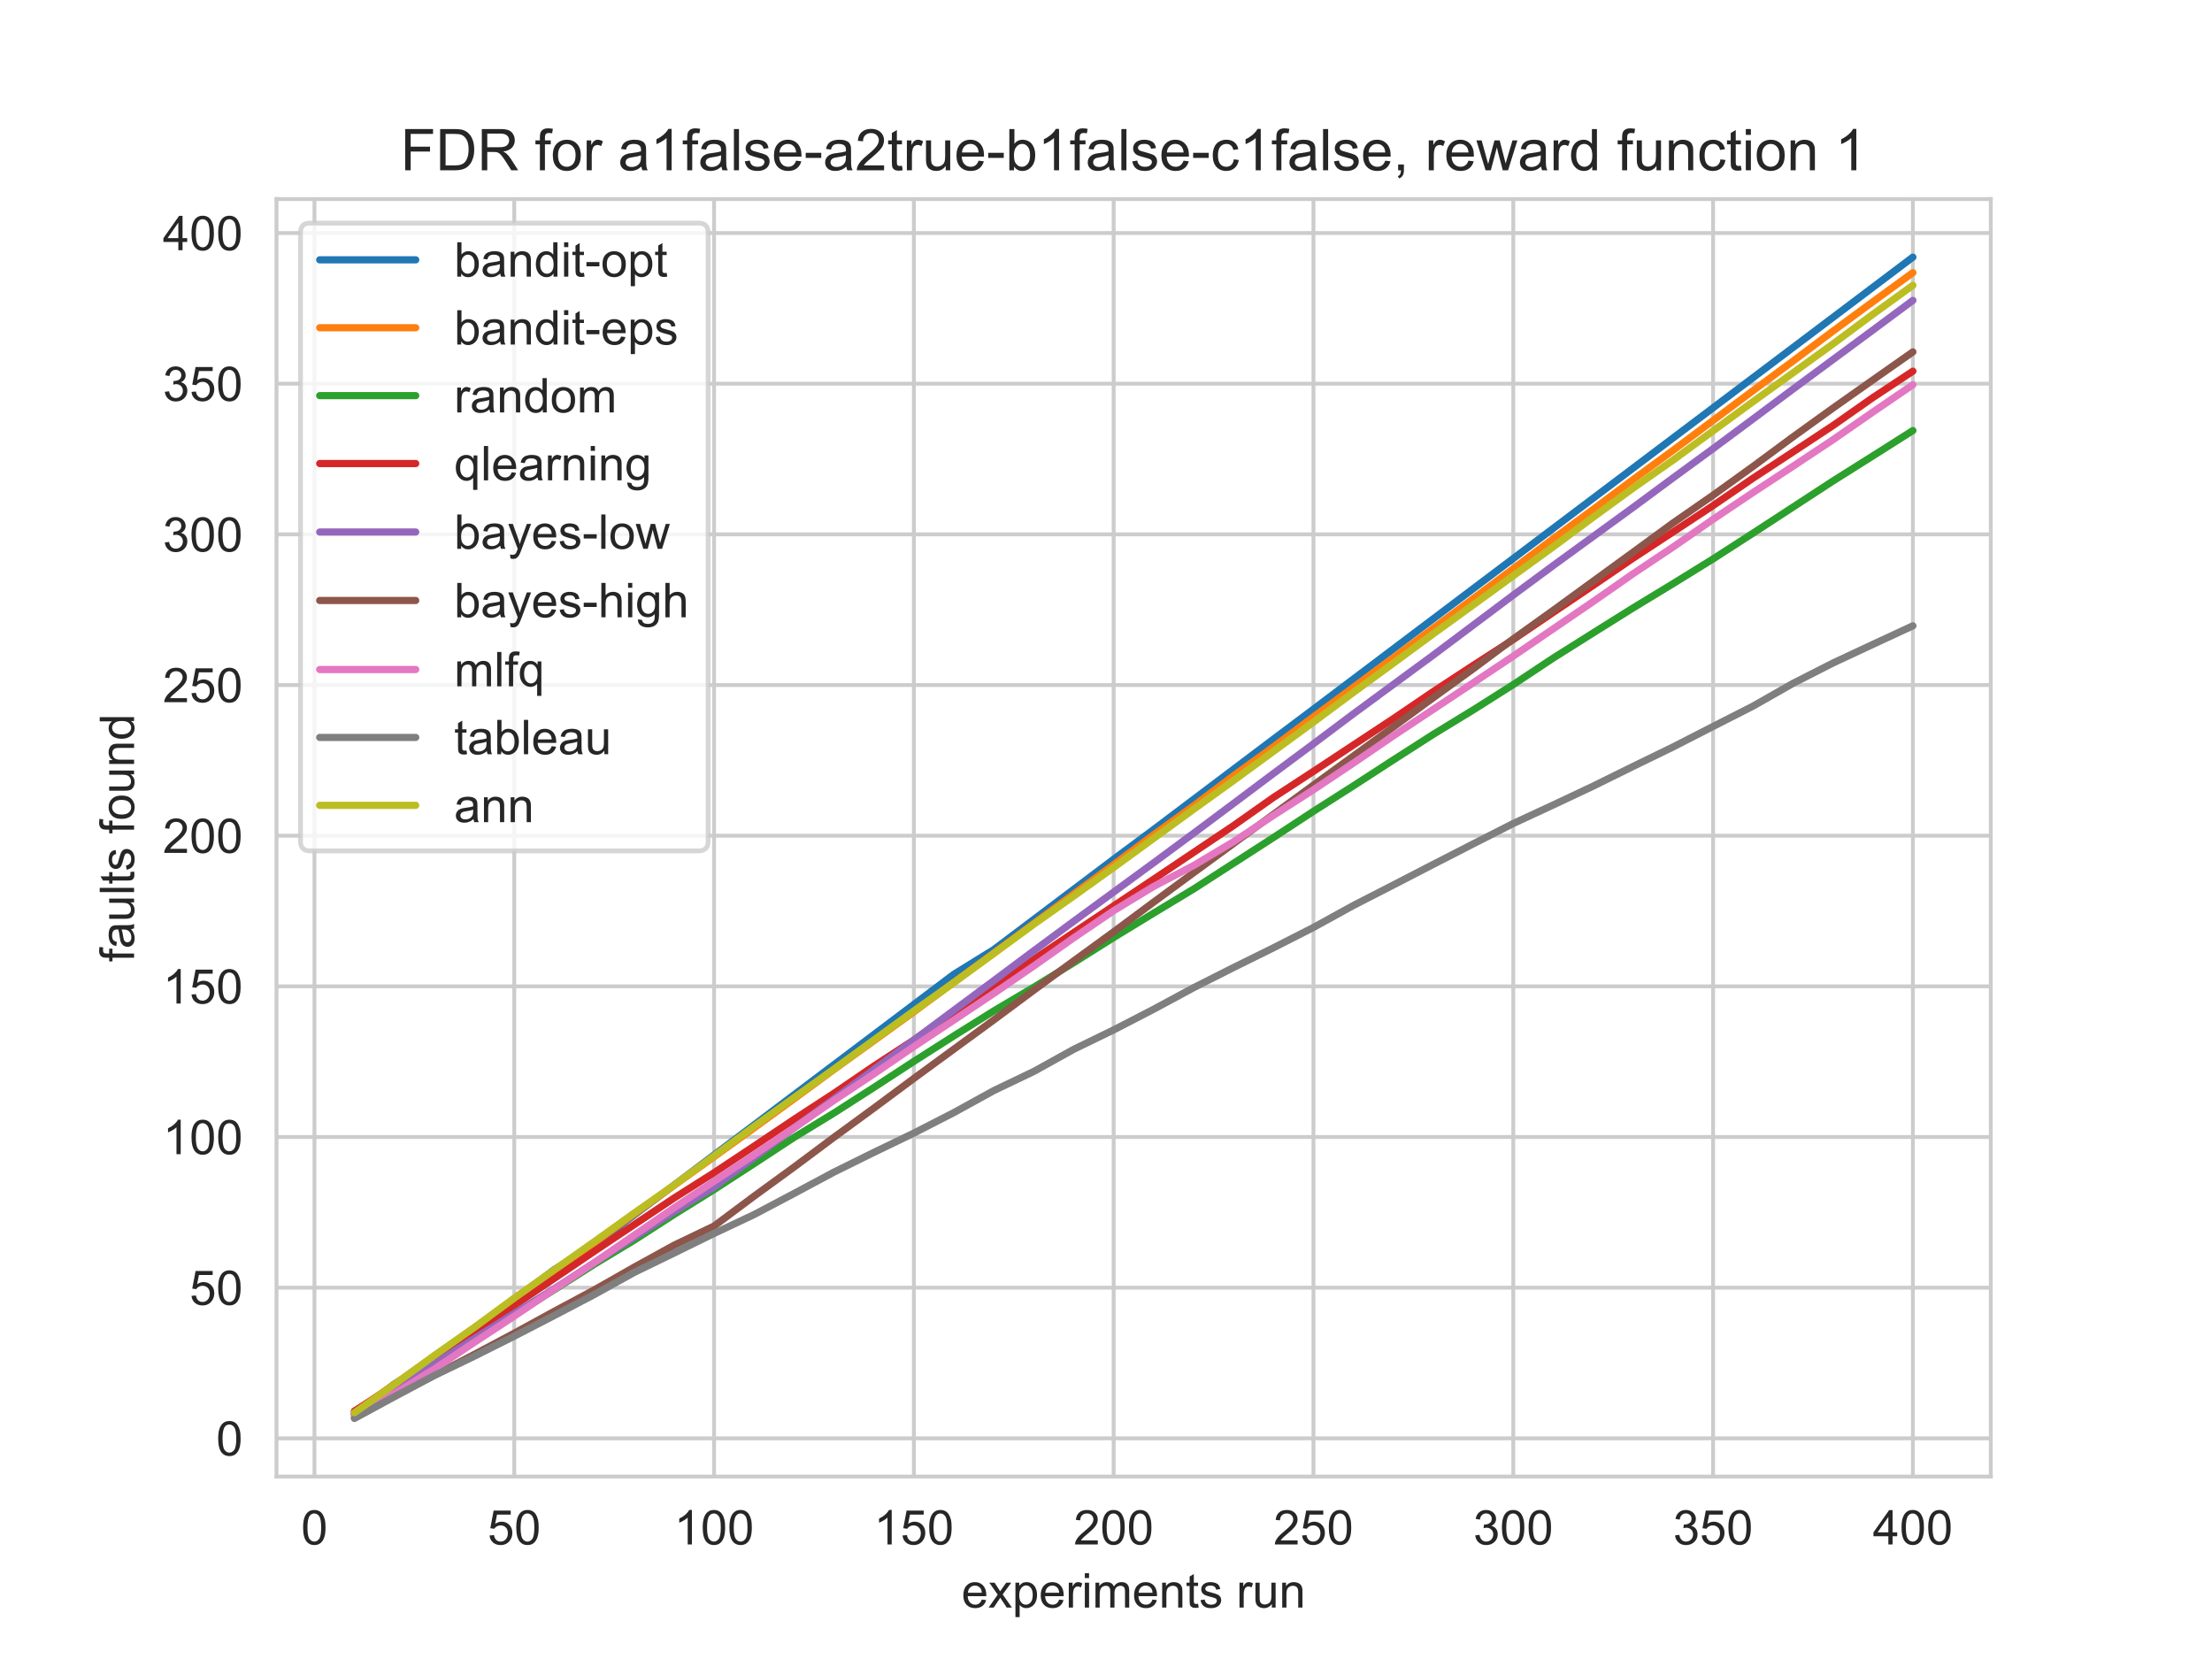 <?xml version="1.0" encoding="utf-8" standalone="no"?>
<!DOCTYPE svg PUBLIC "-//W3C//DTD SVG 1.1//EN"
  "http://www.w3.org/Graphics/SVG/1.1/DTD/svg11.dtd">
<!-- Created with matplotlib (https://matplotlib.org/) -->
<svg height="345.6pt" version="1.1" viewBox="0 0 460.8 345.6" width="460.8pt" xmlns="http://www.w3.org/2000/svg" xmlns:xlink="http://www.w3.org/1999/xlink">
 <defs>
  <style type="text/css">
*{stroke-linecap:butt;stroke-linejoin:round;}
  </style>
 </defs>
 <g id="figure_1">
  <g id="patch_1">
   <path d="M 0 345.6 
L 460.8 345.6 
L 460.8 0 
L 0 0 
z
" style="fill:#ffffff;"/>
  </g>
  <g id="axes_1">
   <g id="patch_2">
    <path d="M 57.6 307.584 
L 414.72 307.584 
L 414.72 41.472 
L 57.6 41.472 
z
" style="fill:#ffffff;"/>
   </g>
   <g id="matplotlib.axis_1">
    <g id="xtick_1">
     <g id="line2d_1">
      <path clip-path="url(#pf2d15eb2e8)" d="M 65.508 307.584 
L 65.508 41.472 
" style="fill:none;stroke:#cccccc;stroke-linecap:round;stroke-width:0.8;"/>
     </g>
     <g id="text_1">
      <!-- 0 -->
      <defs>
       <path d="M 4.156 35.297 
Q 4.156 48 6.766 55.734 
Q 9.375 63.484 14.516 67.672 
Q 19.672 71.875 27.484 71.875 
Q 33.25 71.875 37.594 69.547 
Q 41.938 67.234 44.766 62.859 
Q 47.609 58.5 49.219 52.219 
Q 50.828 45.953 50.828 35.297 
Q 50.828 22.703 48.234 14.969 
Q 45.656 7.234 40.5 3 
Q 35.359 -1.219 27.484 -1.219 
Q 17.141 -1.219 11.234 6.203 
Q 4.156 15.141 4.156 35.297 
z
M 13.188 35.297 
Q 13.188 17.672 17.312 11.828 
Q 21.438 6 27.484 6 
Q 33.547 6 37.672 11.859 
Q 41.797 17.719 41.797 35.297 
Q 41.797 52.984 37.672 58.781 
Q 33.547 64.594 27.391 64.594 
Q 21.344 64.594 17.719 59.469 
Q 13.188 52.938 13.188 35.297 
z
" id="ArialMT-48"/>
      </defs>
      <g style="fill:#262626;" transform="translate(62.728 321.742)scale(0.1 -0.1)">
       <use xlink:href="#ArialMT-48"/>
      </g>
     </g>
    </g>
    <g id="xtick_2">
     <g id="line2d_2">
      <path clip-path="url(#pf2d15eb2e8)" d="M 107.131 307.584 
L 107.131 41.472 
" style="fill:none;stroke:#cccccc;stroke-linecap:round;stroke-width:0.8;"/>
     </g>
     <g id="text_2">
      <!-- 50 -->
      <defs>
       <path d="M 4.156 18.75 
L 13.375 19.531 
Q 14.406 12.797 18.141 9.391 
Q 21.875 6 27.156 6 
Q 33.5 6 37.891 10.781 
Q 42.281 15.578 42.281 23.484 
Q 42.281 31 38.062 35.344 
Q 33.844 39.703 27 39.703 
Q 22.75 39.703 19.328 37.766 
Q 15.922 35.844 13.969 32.766 
L 5.719 33.844 
L 12.641 70.609 
L 48.25 70.609 
L 48.25 62.203 
L 19.672 62.203 
L 15.828 42.969 
Q 22.266 47.469 29.344 47.469 
Q 38.719 47.469 45.156 40.969 
Q 51.609 34.469 51.609 24.266 
Q 51.609 14.547 45.953 7.469 
Q 39.062 -1.219 27.156 -1.219 
Q 17.391 -1.219 11.203 4.25 
Q 5.031 9.719 4.156 18.75 
z
" id="ArialMT-53"/>
      </defs>
      <g style="fill:#262626;" transform="translate(101.57 321.742)scale(0.1 -0.1)">
       <use xlink:href="#ArialMT-53"/>
       <use x="55.615" xlink:href="#ArialMT-48"/>
      </g>
     </g>
    </g>
    <g id="xtick_3">
     <g id="line2d_3">
      <path clip-path="url(#pf2d15eb2e8)" d="M 148.753 307.584 
L 148.753 41.472 
" style="fill:none;stroke:#cccccc;stroke-linecap:round;stroke-width:0.8;"/>
     </g>
     <g id="text_3">
      <!-- 100 -->
      <defs>
       <path d="M 37.25 0 
L 28.469 0 
L 28.469 56 
Q 25.297 52.984 20.141 49.953 
Q 14.984 46.922 10.891 45.406 
L 10.891 53.906 
Q 18.266 57.375 23.781 62.297 
Q 29.297 67.234 31.594 71.875 
L 37.25 71.875 
z
" id="ArialMT-49"/>
      </defs>
      <g style="fill:#262626;" transform="translate(140.412 321.742)scale(0.1 -0.1)">
       <use xlink:href="#ArialMT-49"/>
       <use x="55.615" xlink:href="#ArialMT-48"/>
       <use x="111.23" xlink:href="#ArialMT-48"/>
      </g>
     </g>
    </g>
    <g id="xtick_4">
     <g id="line2d_4">
      <path clip-path="url(#pf2d15eb2e8)" d="M 190.375 307.584 
L 190.375 41.472 
" style="fill:none;stroke:#cccccc;stroke-linecap:round;stroke-width:0.8;"/>
     </g>
     <g id="text_4">
      <!-- 150 -->
      <g style="fill:#262626;" transform="translate(182.034 321.742)scale(0.1 -0.1)">
       <use xlink:href="#ArialMT-49"/>
       <use x="55.615" xlink:href="#ArialMT-53"/>
       <use x="111.23" xlink:href="#ArialMT-48"/>
      </g>
     </g>
    </g>
    <g id="xtick_5">
     <g id="line2d_5">
      <path clip-path="url(#pf2d15eb2e8)" d="M 231.998 307.584 
L 231.998 41.472 
" style="fill:none;stroke:#cccccc;stroke-linecap:round;stroke-width:0.8;"/>
     </g>
     <g id="text_5">
      <!-- 200 -->
      <defs>
       <path d="M 50.344 8.453 
L 50.344 0 
L 3.031 0 
Q 2.938 3.172 4.047 6.109 
Q 5.859 10.938 9.828 15.625 
Q 13.812 20.312 21.344 26.469 
Q 33.016 36.031 37.109 41.625 
Q 41.219 47.219 41.219 52.203 
Q 41.219 57.422 37.469 61 
Q 33.734 64.594 27.734 64.594 
Q 21.391 64.594 17.578 60.781 
Q 13.766 56.984 13.719 50.25 
L 4.688 51.172 
Q 5.609 61.281 11.656 66.578 
Q 17.719 71.875 27.938 71.875 
Q 38.234 71.875 44.234 66.156 
Q 50.25 60.453 50.25 52 
Q 50.25 47.703 48.484 43.547 
Q 46.734 39.406 42.656 34.812 
Q 38.578 30.219 29.109 22.219 
Q 21.188 15.578 18.938 13.203 
Q 16.703 10.844 15.234 8.453 
z
" id="ArialMT-50"/>
      </defs>
      <g style="fill:#262626;" transform="translate(223.656 321.742)scale(0.1 -0.1)">
       <use xlink:href="#ArialMT-50"/>
       <use x="55.615" xlink:href="#ArialMT-48"/>
       <use x="111.23" xlink:href="#ArialMT-48"/>
      </g>
     </g>
    </g>
    <g id="xtick_6">
     <g id="line2d_6">
      <path clip-path="url(#pf2d15eb2e8)" d="M 273.62 307.584 
L 273.62 41.472 
" style="fill:none;stroke:#cccccc;stroke-linecap:round;stroke-width:0.8;"/>
     </g>
     <g id="text_6">
      <!-- 250 -->
      <g style="fill:#262626;" transform="translate(265.279 321.742)scale(0.1 -0.1)">
       <use xlink:href="#ArialMT-50"/>
       <use x="55.615" xlink:href="#ArialMT-53"/>
       <use x="111.23" xlink:href="#ArialMT-48"/>
      </g>
     </g>
    </g>
    <g id="xtick_7">
     <g id="line2d_7">
      <path clip-path="url(#pf2d15eb2e8)" d="M 315.243 307.584 
L 315.243 41.472 
" style="fill:none;stroke:#cccccc;stroke-linecap:round;stroke-width:0.8;"/>
     </g>
     <g id="text_7">
      <!-- 300 -->
      <defs>
       <path d="M 4.203 18.891 
L 12.984 20.062 
Q 14.5 12.594 18.141 9.297 
Q 21.781 6 27 6 
Q 33.203 6 37.469 10.297 
Q 41.75 14.594 41.75 20.953 
Q 41.75 27 37.797 30.922 
Q 33.844 34.859 27.734 34.859 
Q 25.25 34.859 21.531 33.891 
L 22.516 41.609 
Q 23.391 41.5 23.922 41.5 
Q 29.547 41.5 34.031 44.422 
Q 38.531 47.359 38.531 53.469 
Q 38.531 58.297 35.25 61.469 
Q 31.984 64.656 26.812 64.656 
Q 21.688 64.656 18.266 61.422 
Q 14.844 58.203 13.875 51.766 
L 5.078 53.328 
Q 6.688 62.156 12.391 67.016 
Q 18.109 71.875 26.609 71.875 
Q 32.469 71.875 37.391 69.359 
Q 42.328 66.844 44.938 62.5 
Q 47.562 58.156 47.562 53.266 
Q 47.562 48.641 45.062 44.828 
Q 42.578 41.016 37.703 38.766 
Q 44.047 37.312 47.562 32.688 
Q 51.078 28.078 51.078 21.141 
Q 51.078 11.766 44.234 5.25 
Q 37.406 -1.266 26.953 -1.266 
Q 17.531 -1.266 11.297 4.344 
Q 5.078 9.969 4.203 18.891 
z
" id="ArialMT-51"/>
      </defs>
      <g style="fill:#262626;" transform="translate(306.901 321.742)scale(0.1 -0.1)">
       <use xlink:href="#ArialMT-51"/>
       <use x="55.615" xlink:href="#ArialMT-48"/>
       <use x="111.23" xlink:href="#ArialMT-48"/>
      </g>
     </g>
    </g>
    <g id="xtick_8">
     <g id="line2d_8">
      <path clip-path="url(#pf2d15eb2e8)" d="M 356.865 307.584 
L 356.865 41.472 
" style="fill:none;stroke:#cccccc;stroke-linecap:round;stroke-width:0.8;"/>
     </g>
     <g id="text_8">
      <!-- 350 -->
      <g style="fill:#262626;" transform="translate(348.523 321.742)scale(0.1 -0.1)">
       <use xlink:href="#ArialMT-51"/>
       <use x="55.615" xlink:href="#ArialMT-53"/>
       <use x="111.23" xlink:href="#ArialMT-48"/>
      </g>
     </g>
    </g>
    <g id="xtick_9">
     <g id="line2d_9">
      <path clip-path="url(#pf2d15eb2e8)" d="M 398.487 307.584 
L 398.487 41.472 
" style="fill:none;stroke:#cccccc;stroke-linecap:round;stroke-width:0.8;"/>
     </g>
     <g id="text_9">
      <!-- 400 -->
      <defs>
       <path d="M 32.328 0 
L 32.328 17.141 
L 1.266 17.141 
L 1.266 25.203 
L 33.938 71.578 
L 41.109 71.578 
L 41.109 25.203 
L 50.781 25.203 
L 50.781 17.141 
L 41.109 17.141 
L 41.109 0 
z
M 32.328 25.203 
L 32.328 57.469 
L 9.906 25.203 
z
" id="ArialMT-52"/>
      </defs>
      <g style="fill:#262626;" transform="translate(390.146 321.742)scale(0.1 -0.1)">
       <use xlink:href="#ArialMT-52"/>
       <use x="55.615" xlink:href="#ArialMT-48"/>
       <use x="111.23" xlink:href="#ArialMT-48"/>
      </g>
     </g>
    </g>
    <g id="text_10">
     <!-- experiments run -->
     <defs>
      <path d="M 42.094 16.703 
L 51.172 15.578 
Q 49.031 7.625 43.219 3.219 
Q 37.406 -1.172 28.375 -1.172 
Q 17 -1.172 10.328 5.828 
Q 3.656 12.844 3.656 25.484 
Q 3.656 38.578 10.391 45.797 
Q 17.141 53.031 27.875 53.031 
Q 38.281 53.031 44.875 45.953 
Q 51.469 38.875 51.469 26.031 
Q 51.469 25.25 51.422 23.688 
L 12.75 23.688 
Q 13.234 15.141 17.578 10.594 
Q 21.922 6.062 28.422 6.062 
Q 33.25 6.062 36.672 8.594 
Q 40.094 11.141 42.094 16.703 
z
M 13.234 30.906 
L 42.188 30.906 
Q 41.609 37.453 38.875 40.719 
Q 34.672 45.797 27.984 45.797 
Q 21.922 45.797 17.797 41.75 
Q 13.672 37.703 13.234 30.906 
z
" id="ArialMT-101"/>
      <path d="M 0.734 0 
L 19.672 26.953 
L 2.156 51.859 
L 13.141 51.859 
L 21.094 39.703 
Q 23.344 36.234 24.703 33.891 
Q 26.859 37.109 28.656 39.594 
L 37.406 51.859 
L 47.906 51.859 
L 29.984 27.438 
L 49.266 0 
L 38.484 0 
L 27.828 16.109 
L 25 20.453 
L 11.375 0 
z
" id="ArialMT-120"/>
      <path d="M 6.594 -19.875 
L 6.594 51.859 
L 14.594 51.859 
L 14.594 45.125 
Q 17.438 49.078 21 51.047 
Q 24.562 53.031 29.641 53.031 
Q 36.281 53.031 41.359 49.609 
Q 46.438 46.188 49.016 39.953 
Q 51.609 33.734 51.609 26.312 
Q 51.609 18.359 48.75 11.984 
Q 45.906 5.609 40.453 2.219 
Q 35.016 -1.172 29 -1.172 
Q 24.609 -1.172 21.109 0.688 
Q 17.625 2.547 15.375 5.375 
L 15.375 -19.875 
z
M 14.547 25.641 
Q 14.547 15.625 18.594 10.844 
Q 22.656 6.062 28.422 6.062 
Q 34.281 6.062 38.453 11.016 
Q 42.625 15.969 42.625 26.375 
Q 42.625 36.281 38.547 41.203 
Q 34.469 46.141 28.812 46.141 
Q 23.188 46.141 18.859 40.891 
Q 14.547 35.641 14.547 25.641 
z
" id="ArialMT-112"/>
      <path d="M 6.5 0 
L 6.5 51.859 
L 14.406 51.859 
L 14.406 44 
Q 17.438 49.516 20 51.266 
Q 22.562 53.031 25.641 53.031 
Q 30.078 53.031 34.672 50.203 
L 31.641 42.047 
Q 28.422 43.953 25.203 43.953 
Q 22.312 43.953 20.016 42.219 
Q 17.719 40.484 16.75 37.406 
Q 15.281 32.719 15.281 27.156 
L 15.281 0 
z
" id="ArialMT-114"/>
      <path d="M 6.641 61.469 
L 6.641 71.578 
L 15.438 71.578 
L 15.438 61.469 
z
M 6.641 0 
L 6.641 51.859 
L 15.438 51.859 
L 15.438 0 
z
" id="ArialMT-105"/>
      <path d="M 6.594 0 
L 6.594 51.859 
L 14.453 51.859 
L 14.453 44.578 
Q 16.891 48.391 20.938 50.703 
Q 25 53.031 30.172 53.031 
Q 35.938 53.031 39.625 50.641 
Q 43.312 48.25 44.828 43.953 
Q 50.984 53.031 60.844 53.031 
Q 68.562 53.031 72.703 48.75 
Q 76.859 44.484 76.859 35.594 
L 76.859 0 
L 68.109 0 
L 68.109 32.672 
Q 68.109 37.938 67.25 40.25 
Q 66.406 42.578 64.156 43.984 
Q 61.922 45.406 58.891 45.406 
Q 53.422 45.406 49.797 41.766 
Q 46.188 38.141 46.188 30.125 
L 46.188 0 
L 37.406 0 
L 37.406 33.688 
Q 37.406 39.547 35.25 42.469 
Q 33.109 45.406 28.219 45.406 
Q 24.516 45.406 21.359 43.453 
Q 18.219 41.5 16.797 37.734 
Q 15.375 33.984 15.375 26.906 
L 15.375 0 
z
" id="ArialMT-109"/>
      <path d="M 6.594 0 
L 6.594 51.859 
L 14.5 51.859 
L 14.5 44.484 
Q 20.219 53.031 31 53.031 
Q 35.688 53.031 39.625 51.344 
Q 43.562 49.656 45.516 46.922 
Q 47.469 44.188 48.25 40.438 
Q 48.734 37.984 48.734 31.891 
L 48.734 0 
L 39.938 0 
L 39.938 31.547 
Q 39.938 36.922 38.906 39.578 
Q 37.891 42.234 35.281 43.812 
Q 32.672 45.406 29.156 45.406 
Q 23.531 45.406 19.453 41.844 
Q 15.375 38.281 15.375 28.328 
L 15.375 0 
z
" id="ArialMT-110"/>
      <path d="M 25.781 7.859 
L 27.047 0.094 
Q 23.344 -0.688 20.406 -0.688 
Q 15.625 -0.688 12.984 0.828 
Q 10.359 2.344 9.281 4.812 
Q 8.203 7.281 8.203 15.188 
L 8.203 45.016 
L 1.766 45.016 
L 1.766 51.859 
L 8.203 51.859 
L 8.203 64.703 
L 16.938 69.969 
L 16.938 51.859 
L 25.781 51.859 
L 25.781 45.016 
L 16.938 45.016 
L 16.938 14.703 
Q 16.938 10.938 17.406 9.859 
Q 17.875 8.797 18.922 8.156 
Q 19.969 7.516 21.922 7.516 
Q 23.391 7.516 25.781 7.859 
z
" id="ArialMT-116"/>
      <path d="M 3.078 15.484 
L 11.766 16.844 
Q 12.5 11.625 15.844 8.844 
Q 19.188 6.062 25.203 6.062 
Q 31.25 6.062 34.172 8.516 
Q 37.109 10.984 37.109 14.312 
Q 37.109 17.281 34.516 19 
Q 32.719 20.172 25.531 21.969 
Q 15.875 24.422 12.141 26.203 
Q 8.406 27.984 6.469 31.125 
Q 4.547 34.281 4.547 38.094 
Q 4.547 41.547 6.125 44.5 
Q 7.719 47.469 10.453 49.422 
Q 12.5 50.922 16.031 51.969 
Q 19.578 53.031 23.641 53.031 
Q 29.734 53.031 34.344 51.266 
Q 38.969 49.516 41.156 46.5 
Q 43.359 43.5 44.188 38.484 
L 35.594 37.312 
Q 35.016 41.312 32.203 43.547 
Q 29.391 45.797 24.266 45.797 
Q 18.219 45.797 15.625 43.797 
Q 13.031 41.797 13.031 39.109 
Q 13.031 37.406 14.109 36.031 
Q 15.188 34.625 17.484 33.688 
Q 18.797 33.203 25.25 31.453 
Q 34.578 28.953 38.25 27.359 
Q 41.938 25.781 44.031 22.75 
Q 46.141 19.734 46.141 15.234 
Q 46.141 10.844 43.578 6.953 
Q 41.016 3.078 36.172 0.953 
Q 31.344 -1.172 25.25 -1.172 
Q 15.141 -1.172 9.844 3.031 
Q 4.547 7.234 3.078 15.484 
z
" id="ArialMT-115"/>
      <path id="ArialMT-32"/>
      <path d="M 40.578 0 
L 40.578 7.625 
Q 34.516 -1.172 24.125 -1.172 
Q 19.531 -1.172 15.547 0.578 
Q 11.578 2.344 9.641 5 
Q 7.719 7.672 6.938 11.531 
Q 6.391 14.109 6.391 19.734 
L 6.391 51.859 
L 15.188 51.859 
L 15.188 23.094 
Q 15.188 16.219 15.719 13.812 
Q 16.547 10.359 19.234 8.375 
Q 21.922 6.391 25.875 6.391 
Q 29.828 6.391 33.297 8.422 
Q 36.766 10.453 38.203 13.938 
Q 39.656 17.438 39.656 24.078 
L 39.656 51.859 
L 48.438 51.859 
L 48.438 0 
z
" id="ArialMT-117"/>
     </defs>
     <g style="fill:#262626;" transform="translate(200.313 334.887)scale(0.1 -0.1)">
      <use xlink:href="#ArialMT-101"/>
      <use x="55.615" xlink:href="#ArialMT-120"/>
      <use x="105.615" xlink:href="#ArialMT-112"/>
      <use x="161.23" xlink:href="#ArialMT-101"/>
      <use x="216.846" xlink:href="#ArialMT-114"/>
      <use x="250.146" xlink:href="#ArialMT-105"/>
      <use x="272.363" xlink:href="#ArialMT-109"/>
      <use x="355.664" xlink:href="#ArialMT-101"/>
      <use x="411.279" xlink:href="#ArialMT-110"/>
      <use x="466.895" xlink:href="#ArialMT-116"/>
      <use x="494.678" xlink:href="#ArialMT-115"/>
      <use x="544.678" xlink:href="#ArialMT-32"/>
      <use x="572.461" xlink:href="#ArialMT-114"/>
      <use x="605.762" xlink:href="#ArialMT-117"/>
      <use x="661.377" xlink:href="#ArialMT-110"/>
     </g>
    </g>
   </g>
   <g id="matplotlib.axis_2">
    <g id="ytick_1">
     <g id="line2d_10">
      <path clip-path="url(#pf2d15eb2e8)" d="M 57.6 299.631 
L 414.72 299.631 
" style="fill:none;stroke:#cccccc;stroke-linecap:round;stroke-width:0.8;"/>
     </g>
     <g id="text_11">
      <!-- 0 -->
      <g style="fill:#262626;" transform="translate(45.039 303.21)scale(0.1 -0.1)">
       <use xlink:href="#ArialMT-48"/>
      </g>
     </g>
    </g>
    <g id="ytick_2">
     <g id="line2d_11">
      <path clip-path="url(#pf2d15eb2e8)" d="M 57.6 268.245 
L 414.72 268.245 
" style="fill:none;stroke:#cccccc;stroke-linecap:round;stroke-width:0.8;"/>
     </g>
     <g id="text_12">
      <!-- 50 -->
      <g style="fill:#262626;" transform="translate(39.478 271.824)scale(0.1 -0.1)">
       <use xlink:href="#ArialMT-53"/>
       <use x="55.615" xlink:href="#ArialMT-48"/>
      </g>
     </g>
    </g>
    <g id="ytick_3">
     <g id="line2d_12">
      <path clip-path="url(#pf2d15eb2e8)" d="M 57.6 236.86 
L 414.72 236.86 
" style="fill:none;stroke:#cccccc;stroke-linecap:round;stroke-width:0.8;"/>
     </g>
     <g id="text_13">
      <!-- 100 -->
      <g style="fill:#262626;" transform="translate(33.917 240.439)scale(0.1 -0.1)">
       <use xlink:href="#ArialMT-49"/>
       <use x="55.615" xlink:href="#ArialMT-48"/>
       <use x="111.23" xlink:href="#ArialMT-48"/>
      </g>
     </g>
    </g>
    <g id="ytick_4">
     <g id="line2d_13">
      <path clip-path="url(#pf2d15eb2e8)" d="M 57.6 205.474 
L 414.72 205.474 
" style="fill:none;stroke:#cccccc;stroke-linecap:round;stroke-width:0.8;"/>
     </g>
     <g id="text_14">
      <!-- 150 -->
      <g style="fill:#262626;" transform="translate(33.917 209.053)scale(0.1 -0.1)">
       <use xlink:href="#ArialMT-49"/>
       <use x="55.615" xlink:href="#ArialMT-53"/>
       <use x="111.23" xlink:href="#ArialMT-48"/>
      </g>
     </g>
    </g>
    <g id="ytick_5">
     <g id="line2d_14">
      <path clip-path="url(#pf2d15eb2e8)" d="M 57.6 174.089 
L 414.72 174.089 
" style="fill:none;stroke:#cccccc;stroke-linecap:round;stroke-width:0.8;"/>
     </g>
     <g id="text_15">
      <!-- 200 -->
      <g style="fill:#262626;" transform="translate(33.917 177.668)scale(0.1 -0.1)">
       <use xlink:href="#ArialMT-50"/>
       <use x="55.615" xlink:href="#ArialMT-48"/>
       <use x="111.23" xlink:href="#ArialMT-48"/>
      </g>
     </g>
    </g>
    <g id="ytick_6">
     <g id="line2d_15">
      <path clip-path="url(#pf2d15eb2e8)" d="M 57.6 142.703 
L 414.72 142.703 
" style="fill:none;stroke:#cccccc;stroke-linecap:round;stroke-width:0.8;"/>
     </g>
     <g id="text_16">
      <!-- 250 -->
      <g style="fill:#262626;" transform="translate(33.917 146.282)scale(0.1 -0.1)">
       <use xlink:href="#ArialMT-50"/>
       <use x="55.615" xlink:href="#ArialMT-53"/>
       <use x="111.23" xlink:href="#ArialMT-48"/>
      </g>
     </g>
    </g>
    <g id="ytick_7">
     <g id="line2d_16">
      <path clip-path="url(#pf2d15eb2e8)" d="M 57.6 111.317 
L 414.72 111.317 
" style="fill:none;stroke:#cccccc;stroke-linecap:round;stroke-width:0.8;"/>
     </g>
     <g id="text_17">
      <!-- 300 -->
      <g style="fill:#262626;" transform="translate(33.917 114.896)scale(0.1 -0.1)">
       <use xlink:href="#ArialMT-51"/>
       <use x="55.615" xlink:href="#ArialMT-48"/>
       <use x="111.23" xlink:href="#ArialMT-48"/>
      </g>
     </g>
    </g>
    <g id="ytick_8">
     <g id="line2d_17">
      <path clip-path="url(#pf2d15eb2e8)" d="M 57.6 79.932 
L 414.72 79.932 
" style="fill:none;stroke:#cccccc;stroke-linecap:round;stroke-width:0.8;"/>
     </g>
     <g id="text_18">
      <!-- 350 -->
      <g style="fill:#262626;" transform="translate(33.917 83.511)scale(0.1 -0.1)">
       <use xlink:href="#ArialMT-51"/>
       <use x="55.615" xlink:href="#ArialMT-53"/>
       <use x="111.23" xlink:href="#ArialMT-48"/>
      </g>
     </g>
    </g>
    <g id="ytick_9">
     <g id="line2d_18">
      <path clip-path="url(#pf2d15eb2e8)" d="M 57.6 48.546 
L 414.72 48.546 
" style="fill:none;stroke:#cccccc;stroke-linecap:round;stroke-width:0.8;"/>
     </g>
     <g id="text_19">
      <!-- 400 -->
      <g style="fill:#262626;" transform="translate(33.917 52.125)scale(0.1 -0.1)">
       <use xlink:href="#ArialMT-52"/>
       <use x="55.615" xlink:href="#ArialMT-48"/>
       <use x="111.23" xlink:href="#ArialMT-48"/>
      </g>
     </g>
    </g>
    <g id="text_20">
     <!-- faults found -->
     <defs>
      <path d="M 8.688 0 
L 8.688 45.016 
L 0.922 45.016 
L 0.922 51.859 
L 8.688 51.859 
L 8.688 57.375 
Q 8.688 62.594 9.625 65.141 
Q 10.891 68.562 14.078 70.672 
Q 17.281 72.797 23.047 72.797 
Q 26.766 72.797 31.25 71.922 
L 29.938 64.266 
Q 27.203 64.75 24.75 64.75 
Q 20.75 64.75 19.094 63.031 
Q 17.438 61.328 17.438 56.641 
L 17.438 51.859 
L 27.547 51.859 
L 27.547 45.016 
L 17.438 45.016 
L 17.438 0 
z
" id="ArialMT-102"/>
      <path d="M 40.438 6.391 
Q 35.547 2.25 31.031 0.531 
Q 26.516 -1.172 21.344 -1.172 
Q 12.797 -1.172 8.203 3 
Q 3.609 7.172 3.609 13.672 
Q 3.609 17.484 5.344 20.625 
Q 7.078 23.781 9.891 25.688 
Q 12.703 27.594 16.219 28.562 
Q 18.797 29.25 24.031 29.891 
Q 34.672 31.156 39.703 32.906 
Q 39.75 34.719 39.75 35.203 
Q 39.75 40.578 37.25 42.781 
Q 33.891 45.75 27.25 45.75 
Q 21.047 45.75 18.094 43.578 
Q 15.141 41.406 13.719 35.891 
L 5.125 37.062 
Q 6.297 42.578 8.984 45.969 
Q 11.672 49.359 16.75 51.188 
Q 21.828 53.031 28.516 53.031 
Q 35.156 53.031 39.297 51.469 
Q 43.453 49.906 45.406 47.531 
Q 47.359 45.172 48.141 41.547 
Q 48.578 39.312 48.578 33.453 
L 48.578 21.734 
Q 48.578 9.469 49.141 6.219 
Q 49.703 2.984 51.375 0 
L 42.188 0 
Q 40.828 2.734 40.438 6.391 
z
M 39.703 26.031 
Q 34.906 24.078 25.344 22.703 
Q 19.922 21.922 17.672 20.938 
Q 15.438 19.969 14.203 18.094 
Q 12.984 16.219 12.984 13.922 
Q 12.984 10.406 15.641 8.062 
Q 18.312 5.719 23.438 5.719 
Q 28.516 5.719 32.469 7.938 
Q 36.422 10.156 38.281 14.016 
Q 39.703 17 39.703 22.797 
z
" id="ArialMT-97"/>
      <path d="M 6.391 0 
L 6.391 71.578 
L 15.188 71.578 
L 15.188 0 
z
" id="ArialMT-108"/>
      <path d="M 3.328 25.922 
Q 3.328 40.328 11.328 47.266 
Q 18.016 53.031 27.641 53.031 
Q 38.328 53.031 45.109 46.016 
Q 51.906 39.016 51.906 26.656 
Q 51.906 16.656 48.906 10.906 
Q 45.906 5.172 40.156 2 
Q 34.422 -1.172 27.641 -1.172 
Q 16.75 -1.172 10.031 5.812 
Q 3.328 12.797 3.328 25.922 
z
M 12.359 25.922 
Q 12.359 15.969 16.703 11.016 
Q 21.047 6.062 27.641 6.062 
Q 34.188 6.062 38.531 11.031 
Q 42.875 16.016 42.875 26.219 
Q 42.875 35.844 38.5 40.797 
Q 34.125 45.75 27.641 45.75 
Q 21.047 45.75 16.703 40.812 
Q 12.359 35.891 12.359 25.922 
z
" id="ArialMT-111"/>
      <path d="M 40.234 0 
L 40.234 6.547 
Q 35.297 -1.172 25.734 -1.172 
Q 19.531 -1.172 14.328 2.25 
Q 9.125 5.672 6.266 11.797 
Q 3.422 17.922 3.422 25.875 
Q 3.422 33.641 6 39.969 
Q 8.594 46.297 13.766 49.656 
Q 18.953 53.031 25.344 53.031 
Q 30.031 53.031 33.688 51.047 
Q 37.359 49.078 39.656 45.906 
L 39.656 71.578 
L 48.391 71.578 
L 48.391 0 
z
M 12.453 25.875 
Q 12.453 15.922 16.641 10.984 
Q 20.844 6.062 26.562 6.062 
Q 32.328 6.062 36.344 10.766 
Q 40.375 15.484 40.375 25.141 
Q 40.375 35.797 36.266 40.766 
Q 32.172 45.75 26.172 45.75 
Q 20.312 45.75 16.375 40.969 
Q 12.453 36.188 12.453 25.875 
z
" id="ArialMT-100"/>
     </defs>
     <g style="fill:#262626;" transform="translate(27.93 200.378)rotate(-90)scale(0.1 -0.1)">
      <use xlink:href="#ArialMT-102"/>
      <use x="27.783" xlink:href="#ArialMT-97"/>
      <use x="83.398" xlink:href="#ArialMT-117"/>
      <use x="139.014" xlink:href="#ArialMT-108"/>
      <use x="161.23" xlink:href="#ArialMT-116"/>
      <use x="189.014" xlink:href="#ArialMT-115"/>
      <use x="239.014" xlink:href="#ArialMT-32"/>
      <use x="266.797" xlink:href="#ArialMT-102"/>
      <use x="294.58" xlink:href="#ArialMT-111"/>
      <use x="350.195" xlink:href="#ArialMT-117"/>
      <use x="405.811" xlink:href="#ArialMT-110"/>
      <use x="461.426" xlink:href="#ArialMT-100"/>
     </g>
    </g>
   </g>
   <g id="line2d_19">
    <path clip-path="url(#pf2d15eb2e8)" d="M 73.833 294.578 
L 82.157 288.301 
L 90.482 283.248 
L 98.806 276.971 
L 107.131 270.756 
L 115.455 264.479 
L 123.78 259.395 
L 132.104 253.117 
L 140.429 246.872 
L 148.753 240.595 
L 157.077 234.349 
L 165.402 228.072 
L 173.726 221.795 
L 182.051 215.518 
L 190.375 209.24 
L 198.7 202.963 
L 207.024 197.816 
L 215.349 191.539 
L 223.673 185.262 
L 231.998 178.985 
L 240.322 172.802 
L 248.647 166.525 
L 256.971 160.248 
L 265.296 153.97 
L 273.62 147.725 
L 281.945 141.448 
L 290.269 135.17 
L 298.594 128.893 
L 306.918 122.616 
L 315.243 116.339 
L 323.567 110.062 
L 331.891 103.785 
L 340.216 97.508 
L 348.54 91.231 
L 356.865 84.954 
L 365.189 78.676 
L 373.514 72.399 
L 381.838 66.122 
L 390.163 59.845 
L 398.487 53.568 
" style="fill:none;stroke:#1f77b4;stroke-linecap:round;stroke-width:1.5;"/>
   </g>
   <g id="line2d_20">
    <path clip-path="url(#pf2d15eb2e8)" d="M 73.833 294.138 
L 82.157 288.395 
L 90.482 282.526 
L 98.806 276.625 
L 107.131 270.693 
L 115.455 264.856 
L 123.78 258.924 
L 132.104 252.898 
L 140.429 246.935 
L 148.753 240.971 
L 157.077 234.977 
L 165.402 228.919 
L 173.726 222.799 
L 182.051 216.804 
L 190.375 210.778 
L 198.7 204.658 
L 207.024 198.538 
L 215.349 192.386 
L 223.673 186.235 
L 231.998 180.115 
L 240.322 173.9 
L 248.647 167.874 
L 256.971 161.597 
L 265.296 155.571 
L 273.62 149.325 
L 281.945 143.174 
L 290.269 137.022 
L 298.594 130.871 
L 306.918 124.688 
L 315.243 118.473 
L 323.567 112.228 
L 331.891 106.107 
L 340.216 99.893 
L 348.54 93.804 
L 356.865 87.59 
L 365.189 81.376 
L 373.514 75.224 
L 381.838 68.978 
L 390.163 62.858 
L 398.487 56.801 
" style="fill:none;stroke:#ff7f0e;stroke-linecap:round;stroke-width:1.5;"/>
   </g>
   <g id="line2d_21">
    <path clip-path="url(#pf2d15eb2e8)" d="M 73.833 294.641 
L 82.157 289.556 
L 90.482 284.283 
L 98.806 278.916 
L 107.131 273.832 
L 115.455 268.685 
L 123.78 263.381 
L 132.104 258.359 
L 140.429 252.992 
L 148.753 247.813 
L 157.077 242.415 
L 165.402 236.954 
L 173.726 231.869 
L 182.051 226.534 
L 190.375 221.104 
L 198.7 215.8 
L 207.024 210.59 
L 215.349 205.662 
L 223.673 200.547 
L 231.998 195.305 
L 240.322 190.221 
L 248.647 185.199 
L 256.971 179.832 
L 265.296 174.465 
L 273.62 169.004 
L 281.945 163.7 
L 290.269 158.302 
L 298.594 152.966 
L 306.918 147.882 
L 315.243 142.609 
L 323.567 137.085 
L 331.891 131.844 
L 340.216 126.634 
L 348.54 121.581 
L 356.865 116.433 
L 365.189 111.066 
L 373.514 105.637 
L 381.838 100.207 
L 390.163 94.966 
L 398.487 89.693 
" style="fill:none;stroke:#2ca02c;stroke-linecap:round;stroke-width:1.5;"/>
   </g>
   <g id="line2d_22">
    <path clip-path="url(#pf2d15eb2e8)" d="M 73.833 293.95 
L 82.157 288.615 
L 90.482 282.965 
L 98.806 277.724 
L 107.131 271.949 
L 115.455 266.331 
L 123.78 260.681 
L 132.104 255.126 
L 140.429 249.571 
L 148.753 244.298 
L 157.077 238.774 
L 165.402 233.188 
L 173.726 227.758 
L 182.051 222.077 
L 190.375 216.647 
L 198.7 210.904 
L 207.024 205.317 
L 215.349 199.856 
L 223.673 194.27 
L 231.998 188.714 
L 240.322 183.159 
L 248.647 177.572 
L 256.971 171.986 
L 265.296 166.117 
L 273.62 160.687 
L 281.945 155.194 
L 290.269 149.702 
L 298.594 144.053 
L 306.918 138.592 
L 315.243 133.225 
L 323.567 127.575 
L 331.891 121.957 
L 340.216 116.276 
L 348.54 110.815 
L 356.865 105.323 
L 365.189 99.611 
L 373.514 94.15 
L 381.838 88.657 
L 390.163 82.819 
L 398.487 77.327 
" style="fill:none;stroke:#d62728;stroke-linecap:round;stroke-width:1.5;"/>
   </g>
   <g id="line2d_23">
    <path clip-path="url(#pf2d15eb2e8)" d="M 73.833 294.452 
L 82.157 289.117 
L 90.482 284.126 
L 98.806 278.854 
L 107.131 273.612 
L 115.455 268.465 
L 123.78 263.067 
L 132.104 257.763 
L 140.429 252.396 
L 148.753 247.28 
L 157.077 241.16 
L 165.402 234.977 
L 173.726 228.919 
L 182.051 222.799 
L 190.375 216.647 
L 198.7 210.464 
L 207.024 204.282 
L 215.349 198.067 
L 223.673 191.916 
L 231.998 185.827 
L 240.322 179.738 
L 248.647 173.586 
L 256.971 167.372 
L 265.296 161.126 
L 273.62 154.943 
L 281.945 148.698 
L 290.269 142.577 
L 298.594 136.457 
L 306.918 130.212 
L 315.243 123.966 
L 323.567 117.814 
L 331.891 111.757 
L 340.216 105.699 
L 348.54 99.548 
L 356.865 93.459 
L 365.189 87.276 
L 373.514 81.062 
L 381.838 74.91 
L 390.163 68.759 
L 398.487 62.576 
" style="fill:none;stroke:#9467bd;stroke-linecap:round;stroke-width:1.5;"/>
   </g>
   <g id="line2d_24">
    <path clip-path="url(#pf2d15eb2e8)" d="M 73.833 295.268 
L 82.157 290.655 
L 90.482 286.48 
L 98.806 282.149 
L 107.131 277.724 
L 115.455 273.173 
L 123.78 268.716 
L 132.104 263.977 
L 140.429 259.395 
L 148.753 255.409 
L 157.077 249.194 
L 165.402 243.137 
L 173.726 236.923 
L 182.051 230.834 
L 190.375 224.651 
L 198.7 218.562 
L 207.024 212.473 
L 215.349 206.29 
L 223.673 200.17 
L 231.998 194.113 
L 240.322 187.93 
L 248.647 181.809 
L 256.971 175.721 
L 265.296 169.632 
L 273.62 163.543 
L 281.945 157.486 
L 290.269 151.428 
L 298.594 145.339 
L 306.918 139.313 
L 315.243 133.099 
L 323.567 127.136 
L 331.891 121.078 
L 340.216 115.021 
L 348.54 108.932 
L 356.865 103.157 
L 365.189 97.163 
L 373.514 91.011 
L 381.838 85.016 
L 390.163 79.147 
L 398.487 73.31 
" style="fill:none;stroke:#8c564b;stroke-linecap:round;stroke-width:1.5;"/>
   </g>
   <g id="line2d_25">
    <path clip-path="url(#pf2d15eb2e8)" d="M 73.833 294.578 
L 82.157 290.309 
L 90.482 285.194 
L 98.806 279.638 
L 107.131 274.177 
L 115.455 268.591 
L 123.78 263.035 
L 132.104 257.323 
L 140.429 251.611 
L 148.753 246.087 
L 157.077 240.595 
L 165.402 234.977 
L 173.726 229.233 
L 182.051 223.709 
L 190.375 218.028 
L 198.7 212.505 
L 207.024 206.949 
L 215.349 201.237 
L 223.673 195.368 
L 231.998 189.719 
L 240.322 184.666 
L 248.647 180.303 
L 256.971 175.344 
L 265.296 169.852 
L 273.62 164.516 
L 281.945 158.961 
L 290.269 153.28 
L 298.594 147.756 
L 306.918 142.232 
L 315.243 136.677 
L 323.567 130.996 
L 331.891 125.315 
L 340.216 119.509 
L 348.54 113.954 
L 356.865 108.179 
L 365.189 102.592 
L 373.514 97.131 
L 381.838 91.607 
L 390.163 85.832 
L 398.487 80.152 
" style="fill:none;stroke:#e377c2;stroke-linecap:round;stroke-width:1.5;"/>
   </g>
   <g id="line2d_26">
    <path clip-path="url(#pf2d15eb2e8)" d="M 73.833 295.488 
L 82.157 290.968 
L 90.482 286.543 
L 98.806 282.526 
L 107.131 278.351 
L 115.455 274.052 
L 123.78 269.689 
L 132.104 265.075 
L 140.429 261.027 
L 148.753 256.947 
L 157.077 253.023 
L 165.402 248.629 
L 173.726 244.173 
L 182.051 240.061 
L 190.375 236.044 
L 198.7 231.775 
L 207.024 227.193 
L 215.349 223.207 
L 223.673 218.593 
L 231.998 214.545 
L 240.322 210.245 
L 248.647 205.757 
L 256.971 201.551 
L 265.296 197.439 
L 273.62 193.202 
L 281.945 188.62 
L 290.269 184.352 
L 298.594 180.052 
L 306.918 175.783 
L 315.243 171.546 
L 323.567 167.686 
L 331.891 163.763 
L 340.216 159.651 
L 348.54 155.602 
L 356.865 151.334 
L 365.189 147.097 
L 373.514 142.358 
L 381.838 138.121 
L 390.163 134.229 
L 398.487 130.368 
" style="fill:none;stroke:#7f7f7f;stroke-linecap:round;stroke-width:1.5;"/>
   </g>
   <g id="line2d_27">
    <path clip-path="url(#pf2d15eb2e8)" d="M 73.833 294.295 
L 82.157 288.395 
L 90.482 282.369 
L 98.806 276.531 
L 107.131 270.411 
L 115.455 264.542 
L 123.78 258.673 
L 132.104 252.709 
L 140.429 246.872 
L 148.753 240.783 
L 157.077 234.663 
L 165.402 228.668 
L 173.726 222.705 
L 182.051 216.647 
L 190.375 210.59 
L 198.7 204.69 
L 207.024 198.632 
L 215.349 192.543 
L 223.673 186.674 
L 231.998 180.711 
L 240.322 174.654 
L 248.647 168.596 
L 256.971 162.601 
L 265.296 156.513 
L 273.62 150.424 
L 281.945 144.241 
L 290.269 138.152 
L 298.594 132.032 
L 306.918 126.006 
L 315.243 119.948 
L 323.567 113.922 
L 331.891 107.74 
L 340.216 101.682 
L 348.54 95.844 
L 356.865 89.756 
L 365.189 83.667 
L 373.514 77.672 
L 381.838 71.646 
L 390.163 65.463 
L 398.487 59.437 
" style="fill:none;stroke:#bcbd22;stroke-linecap:round;stroke-width:1.5;"/>
   </g>
   <g id="patch_3">
    <path d="M 57.6 307.584 
L 57.6 41.472 
" style="fill:none;stroke:#cccccc;stroke-linecap:square;stroke-linejoin:miter;stroke-width:0.8;"/>
   </g>
   <g id="patch_4">
    <path d="M 414.72 307.584 
L 414.72 41.472 
" style="fill:none;stroke:#cccccc;stroke-linecap:square;stroke-linejoin:miter;stroke-width:0.8;"/>
   </g>
   <g id="patch_5">
    <path d="M 57.6 307.584 
L 414.72 307.584 
" style="fill:none;stroke:#cccccc;stroke-linecap:square;stroke-linejoin:miter;stroke-width:0.8;"/>
   </g>
   <g id="patch_6">
    <path d="M 57.6 41.472 
L 414.72 41.472 
" style="fill:none;stroke:#cccccc;stroke-linecap:square;stroke-linejoin:miter;stroke-width:0.8;"/>
   </g>
   <g id="text_21">
    <!-- FDR for a1false-a2true-b1false-c1false, reward function 1 -->
    <defs>
     <path d="M 8.203 0 
L 8.203 71.578 
L 56.5 71.578 
L 56.5 63.141 
L 17.672 63.141 
L 17.672 40.969 
L 51.266 40.969 
L 51.266 32.516 
L 17.672 32.516 
L 17.672 0 
z
" id="ArialMT-70"/>
     <path d="M 7.719 0 
L 7.719 71.578 
L 32.375 71.578 
Q 40.719 71.578 45.125 70.562 
Q 51.266 69.141 55.609 65.438 
Q 61.281 60.641 64.078 53.188 
Q 66.891 45.75 66.891 36.188 
Q 66.891 28.031 64.984 21.734 
Q 63.094 15.438 60.109 11.297 
Q 57.125 7.172 53.578 4.797 
Q 50.047 2.438 45.047 1.219 
Q 40.047 0 33.547 0 
z
M 17.188 8.453 
L 32.469 8.453 
Q 39.547 8.453 43.578 9.766 
Q 47.609 11.078 50 13.484 
Q 53.375 16.844 55.25 22.531 
Q 57.125 28.219 57.125 36.328 
Q 57.125 47.562 53.438 53.594 
Q 49.75 59.625 44.484 61.672 
Q 40.672 63.141 32.234 63.141 
L 17.188 63.141 
z
" id="ArialMT-68"/>
     <path d="M 7.859 0 
L 7.859 71.578 
L 39.594 71.578 
Q 49.172 71.578 54.141 69.641 
Q 59.125 67.719 62.109 62.828 
Q 65.094 57.953 65.094 52.047 
Q 65.094 44.438 60.156 39.203 
Q 55.219 33.984 44.922 32.562 
Q 48.688 30.766 50.641 29 
Q 54.781 25.203 58.5 19.484 
L 70.953 0 
L 59.031 0 
L 49.562 14.891 
Q 45.406 21.344 42.719 24.75 
Q 40.047 28.172 37.922 29.531 
Q 35.797 30.906 33.594 31.453 
Q 31.984 31.781 28.328 31.781 
L 17.328 31.781 
L 17.328 0 
z
M 17.328 39.984 
L 37.703 39.984 
Q 44.188 39.984 47.844 41.328 
Q 51.516 42.672 53.422 45.625 
Q 55.328 48.578 55.328 52.047 
Q 55.328 57.125 51.641 60.391 
Q 47.953 63.672 39.984 63.672 
L 17.328 63.672 
z
" id="ArialMT-82"/>
     <path d="M 3.172 21.484 
L 3.172 30.328 
L 30.172 30.328 
L 30.172 21.484 
z
" id="ArialMT-45"/>
     <path d="M 14.703 0 
L 6.547 0 
L 6.547 71.578 
L 15.328 71.578 
L 15.328 46.047 
Q 20.906 53.031 29.547 53.031 
Q 34.328 53.031 38.594 51.094 
Q 42.875 49.172 45.625 45.672 
Q 48.391 42.188 49.953 37.25 
Q 51.516 32.328 51.516 26.703 
Q 51.516 13.375 44.922 6.094 
Q 38.328 -1.172 29.109 -1.172 
Q 19.922 -1.172 14.703 6.5 
z
M 14.594 26.312 
Q 14.594 17 17.141 12.844 
Q 21.297 6.062 28.375 6.062 
Q 34.125 6.062 38.328 11.062 
Q 42.531 16.062 42.531 25.984 
Q 42.531 36.141 38.5 40.969 
Q 34.469 45.797 28.766 45.797 
Q 23 45.797 18.797 40.797 
Q 14.594 35.797 14.594 26.312 
z
" id="ArialMT-98"/>
     <path d="M 40.438 19 
L 49.078 17.875 
Q 47.656 8.938 41.812 3.875 
Q 35.984 -1.172 27.484 -1.172 
Q 16.844 -1.172 10.375 5.781 
Q 3.906 12.75 3.906 25.734 
Q 3.906 34.125 6.688 40.422 
Q 9.469 46.734 15.156 49.875 
Q 20.844 53.031 27.547 53.031 
Q 35.984 53.031 41.359 48.75 
Q 46.734 44.484 48.25 36.625 
L 39.703 35.297 
Q 38.484 40.531 35.375 43.156 
Q 32.281 45.797 27.875 45.797 
Q 21.234 45.797 17.078 41.031 
Q 12.938 36.281 12.938 25.984 
Q 12.938 15.531 16.938 10.797 
Q 20.953 6.062 27.391 6.062 
Q 32.562 6.062 36.031 9.234 
Q 39.5 12.406 40.438 19 
z
" id="ArialMT-99"/>
     <path d="M 8.891 0 
L 8.891 10.016 
L 18.891 10.016 
L 18.891 0 
Q 18.891 -5.516 16.938 -8.906 
Q 14.984 -12.312 10.75 -14.156 
L 8.297 -10.406 
Q 11.078 -9.188 12.391 -6.812 
Q 13.719 -4.438 13.875 0 
z
" id="ArialMT-44"/>
     <path d="M 16.156 0 
L 0.297 51.859 
L 9.375 51.859 
L 17.625 21.922 
L 20.703 10.797 
Q 20.906 11.625 23.391 21.484 
L 31.641 51.859 
L 40.672 51.859 
L 48.438 21.781 
L 51.031 11.859 
L 54 21.875 
L 62.891 51.859 
L 71.438 51.859 
L 55.219 0 
L 46.094 0 
L 37.844 31.062 
L 35.844 39.891 
L 25.344 0 
z
" id="ArialMT-119"/>
    </defs>
    <g style="fill:#262626;" transform="translate(83.432 35.472)scale(0.12 -0.12)">
     <use xlink:href="#ArialMT-70"/>
     <use x="61.084" xlink:href="#ArialMT-68"/>
     <use x="133.301" xlink:href="#ArialMT-82"/>
     <use x="205.518" xlink:href="#ArialMT-32"/>
     <use x="233.301" xlink:href="#ArialMT-102"/>
     <use x="261.084" xlink:href="#ArialMT-111"/>
     <use x="316.699" xlink:href="#ArialMT-114"/>
     <use x="350" xlink:href="#ArialMT-32"/>
     <use x="377.783" xlink:href="#ArialMT-97"/>
     <use x="433.398" xlink:href="#ArialMT-49"/>
     <use x="489.014" xlink:href="#ArialMT-102"/>
     <use x="516.797" xlink:href="#ArialMT-97"/>
     <use x="572.412" xlink:href="#ArialMT-108"/>
     <use x="594.629" xlink:href="#ArialMT-115"/>
     <use x="644.629" xlink:href="#ArialMT-101"/>
     <use x="700.244" xlink:href="#ArialMT-45"/>
     <use x="733.545" xlink:href="#ArialMT-97"/>
     <use x="789.16" xlink:href="#ArialMT-50"/>
     <use x="844.775" xlink:href="#ArialMT-116"/>
     <use x="872.559" xlink:href="#ArialMT-114"/>
     <use x="905.859" xlink:href="#ArialMT-117"/>
     <use x="961.475" xlink:href="#ArialMT-101"/>
     <use x="1017.09" xlink:href="#ArialMT-45"/>
     <use x="1050.391" xlink:href="#ArialMT-98"/>
     <use x="1106.006" xlink:href="#ArialMT-49"/>
     <use x="1161.621" xlink:href="#ArialMT-102"/>
     <use x="1189.404" xlink:href="#ArialMT-97"/>
     <use x="1245.02" xlink:href="#ArialMT-108"/>
     <use x="1267.236" xlink:href="#ArialMT-115"/>
     <use x="1317.236" xlink:href="#ArialMT-101"/>
     <use x="1372.852" xlink:href="#ArialMT-45"/>
     <use x="1406.152" xlink:href="#ArialMT-99"/>
     <use x="1456.152" xlink:href="#ArialMT-49"/>
     <use x="1511.768" xlink:href="#ArialMT-102"/>
     <use x="1539.551" xlink:href="#ArialMT-97"/>
     <use x="1595.166" xlink:href="#ArialMT-108"/>
     <use x="1617.383" xlink:href="#ArialMT-115"/>
     <use x="1667.383" xlink:href="#ArialMT-101"/>
     <use x="1722.998" xlink:href="#ArialMT-44"/>
     <use x="1750.781" xlink:href="#ArialMT-32"/>
     <use x="1778.564" xlink:href="#ArialMT-114"/>
     <use x="1811.865" xlink:href="#ArialMT-101"/>
     <use x="1867.48" xlink:href="#ArialMT-119"/>
     <use x="1939.697" xlink:href="#ArialMT-97"/>
     <use x="1995.312" xlink:href="#ArialMT-114"/>
     <use x="2028.613" xlink:href="#ArialMT-100"/>
     <use x="2084.229" xlink:href="#ArialMT-32"/>
     <use x="2112.012" xlink:href="#ArialMT-102"/>
     <use x="2139.795" xlink:href="#ArialMT-117"/>
     <use x="2195.41" xlink:href="#ArialMT-110"/>
     <use x="2251.025" xlink:href="#ArialMT-99"/>
     <use x="2301.025" xlink:href="#ArialMT-116"/>
     <use x="2328.809" xlink:href="#ArialMT-105"/>
     <use x="2351.025" xlink:href="#ArialMT-111"/>
     <use x="2406.641" xlink:href="#ArialMT-110"/>
     <use x="2462.256" xlink:href="#ArialMT-32"/>
     <use x="2490.039" xlink:href="#ArialMT-49"/>
    </g>
   </g>
   <g id="legend_1">
    <g id="patch_7">
     <path d="M 64.6 177.253 
L 145.517 177.253 
Q 147.517 177.253 147.517 175.253 
L 147.517 48.472 
Q 147.517 46.472 145.517 46.472 
L 64.6 46.472 
Q 62.6 46.472 62.6 48.472 
L 62.6 175.253 
Q 62.6 177.253 64.6 177.253 
z
" style="fill:#ffffff;opacity:0.8;stroke:#cccccc;stroke-linejoin:miter;"/>
    </g>
    <g id="line2d_28">
     <path d="M 66.6 54.13 
L 86.6 54.13 
" style="fill:none;stroke:#1f77b4;stroke-linecap:round;stroke-width:1.5;"/>
    </g>
    <g id="line2d_29"/>
    <g id="text_22">
     <!-- bandit-opt -->
     <g style="fill:#262626;" transform="translate(94.6 57.63)scale(0.1 -0.1)">
      <use xlink:href="#ArialMT-98"/>
      <use x="55.615" xlink:href="#ArialMT-97"/>
      <use x="111.23" xlink:href="#ArialMT-110"/>
      <use x="166.846" xlink:href="#ArialMT-100"/>
      <use x="222.461" xlink:href="#ArialMT-105"/>
      <use x="244.678" xlink:href="#ArialMT-116"/>
      <use x="272.461" xlink:href="#ArialMT-45"/>
      <use x="305.762" xlink:href="#ArialMT-111"/>
      <use x="361.377" xlink:href="#ArialMT-112"/>
      <use x="416.992" xlink:href="#ArialMT-116"/>
     </g>
    </g>
    <g id="line2d_30">
     <path d="M 66.6 68.275 
L 86.6 68.275 
" style="fill:none;stroke:#ff7f0e;stroke-linecap:round;stroke-width:1.5;"/>
    </g>
    <g id="line2d_31"/>
    <g id="text_23">
     <!-- bandit-eps -->
     <g style="fill:#262626;" transform="translate(94.6 71.775)scale(0.1 -0.1)">
      <use xlink:href="#ArialMT-98"/>
      <use x="55.615" xlink:href="#ArialMT-97"/>
      <use x="111.23" xlink:href="#ArialMT-110"/>
      <use x="166.846" xlink:href="#ArialMT-100"/>
      <use x="222.461" xlink:href="#ArialMT-105"/>
      <use x="244.678" xlink:href="#ArialMT-116"/>
      <use x="272.461" xlink:href="#ArialMT-45"/>
      <use x="305.762" xlink:href="#ArialMT-101"/>
      <use x="361.377" xlink:href="#ArialMT-112"/>
      <use x="416.992" xlink:href="#ArialMT-115"/>
     </g>
    </g>
    <g id="line2d_32">
     <path d="M 66.6 82.42 
L 86.6 82.42 
" style="fill:none;stroke:#2ca02c;stroke-linecap:round;stroke-width:1.5;"/>
    </g>
    <g id="line2d_33"/>
    <g id="text_24">
     <!-- random -->
     <g style="fill:#262626;" transform="translate(94.6 85.92)scale(0.1 -0.1)">
      <use xlink:href="#ArialMT-114"/>
      <use x="33.301" xlink:href="#ArialMT-97"/>
      <use x="88.916" xlink:href="#ArialMT-110"/>
      <use x="144.531" xlink:href="#ArialMT-100"/>
      <use x="200.146" xlink:href="#ArialMT-111"/>
      <use x="255.762" xlink:href="#ArialMT-109"/>
     </g>
    </g>
    <g id="line2d_34">
     <path d="M 66.6 96.566 
L 86.6 96.566 
" style="fill:none;stroke:#d62728;stroke-linecap:round;stroke-width:1.5;"/>
    </g>
    <g id="line2d_35"/>
    <g id="text_25">
     <!-- qlearning -->
     <defs>
      <path d="M 39.656 -19.875 
L 39.656 5.516 
Q 37.594 2.641 33.906 0.734 
Q 30.219 -1.172 26.078 -1.172 
Q 16.844 -1.172 10.172 6.203 
Q 3.516 13.578 3.516 26.422 
Q 3.516 34.234 6.219 40.422 
Q 8.938 46.625 14.078 49.828 
Q 19.234 53.031 25.391 53.031 
Q 35.016 53.031 40.531 44.922 
L 40.531 51.859 
L 48.438 51.859 
L 48.438 -19.875 
z
M 12.547 26.078 
Q 12.547 16.062 16.75 11.062 
Q 20.953 6.062 26.812 6.062 
Q 32.422 6.062 36.469 10.812 
Q 40.531 15.578 40.531 25.297 
Q 40.531 35.641 36.25 40.859 
Q 31.984 46.094 26.219 46.094 
Q 20.516 46.094 16.531 41.234 
Q 12.547 36.375 12.547 26.078 
z
" id="ArialMT-113"/>
      <path d="M 4.984 -4.297 
L 13.531 -5.562 
Q 14.062 -9.516 16.5 -11.328 
Q 19.781 -13.766 25.438 -13.766 
Q 31.547 -13.766 34.859 -11.328 
Q 38.188 -8.891 39.359 -4.5 
Q 40.047 -1.812 39.984 6.781 
Q 34.234 0 25.641 0 
Q 14.938 0 9.078 7.719 
Q 3.219 15.438 3.219 26.219 
Q 3.219 33.641 5.906 39.906 
Q 8.594 46.188 13.688 49.609 
Q 18.797 53.031 25.688 53.031 
Q 34.859 53.031 40.828 45.609 
L 40.828 51.859 
L 48.922 51.859 
L 48.922 7.031 
Q 48.922 -5.078 46.453 -10.125 
Q 44 -15.188 38.641 -18.109 
Q 33.297 -21.047 25.484 -21.047 
Q 16.219 -21.047 10.5 -16.875 
Q 4.781 -12.703 4.984 -4.297 
z
M 12.25 26.859 
Q 12.25 16.656 16.297 11.969 
Q 20.359 7.281 26.469 7.281 
Q 32.516 7.281 36.609 11.938 
Q 40.719 16.609 40.719 26.562 
Q 40.719 36.078 36.5 40.906 
Q 32.281 45.75 26.312 45.75 
Q 20.453 45.75 16.344 40.984 
Q 12.25 36.234 12.25 26.859 
z
" id="ArialMT-103"/>
     </defs>
     <g style="fill:#262626;" transform="translate(94.6 100.066)scale(0.1 -0.1)">
      <use xlink:href="#ArialMT-113"/>
      <use x="55.615" xlink:href="#ArialMT-108"/>
      <use x="77.832" xlink:href="#ArialMT-101"/>
      <use x="133.447" xlink:href="#ArialMT-97"/>
      <use x="189.062" xlink:href="#ArialMT-114"/>
      <use x="222.363" xlink:href="#ArialMT-110"/>
      <use x="277.979" xlink:href="#ArialMT-105"/>
      <use x="300.195" xlink:href="#ArialMT-110"/>
      <use x="355.811" xlink:href="#ArialMT-103"/>
     </g>
    </g>
    <g id="line2d_36">
     <path d="M 66.6 110.828 
L 86.6 110.828 
" style="fill:none;stroke:#9467bd;stroke-linecap:round;stroke-width:1.5;"/>
    </g>
    <g id="line2d_37"/>
    <g id="text_26">
     <!-- bayes-low -->
     <defs>
      <path d="M 6.203 -19.969 
L 5.219 -11.719 
Q 8.109 -12.5 10.25 -12.5 
Q 13.188 -12.5 14.938 -11.516 
Q 16.703 -10.547 17.828 -8.797 
Q 18.656 -7.469 20.516 -2.25 
Q 20.75 -1.516 21.297 -0.094 
L 1.609 51.859 
L 11.078 51.859 
L 21.875 21.828 
Q 23.969 16.109 25.641 9.812 
Q 27.156 15.875 29.25 21.625 
L 40.328 51.859 
L 49.125 51.859 
L 29.391 -0.875 
Q 26.219 -9.422 24.469 -12.641 
Q 22.125 -17 19.094 -19.016 
Q 16.062 -21.047 11.859 -21.047 
Q 9.328 -21.047 6.203 -19.969 
z
" id="ArialMT-121"/>
     </defs>
     <g style="fill:#262626;" transform="translate(94.6 114.328)scale(0.1 -0.1)">
      <use xlink:href="#ArialMT-98"/>
      <use x="55.615" xlink:href="#ArialMT-97"/>
      <use x="111.23" xlink:href="#ArialMT-121"/>
      <use x="161.23" xlink:href="#ArialMT-101"/>
      <use x="216.846" xlink:href="#ArialMT-115"/>
      <use x="266.846" xlink:href="#ArialMT-45"/>
      <use x="300.146" xlink:href="#ArialMT-108"/>
      <use x="322.363" xlink:href="#ArialMT-111"/>
      <use x="377.979" xlink:href="#ArialMT-119"/>
     </g>
    </g>
    <g id="line2d_38">
     <path d="M 66.6 125.091 
L 86.6 125.091 
" style="fill:none;stroke:#8c564b;stroke-linecap:round;stroke-width:1.5;"/>
    </g>
    <g id="line2d_39"/>
    <g id="text_27">
     <!-- bayes-high -->
     <defs>
      <path d="M 6.594 0 
L 6.594 71.578 
L 15.375 71.578 
L 15.375 45.906 
Q 21.531 53.031 30.906 53.031 
Q 36.672 53.031 40.922 50.75 
Q 45.172 48.484 47 44.484 
Q 48.828 40.484 48.828 32.859 
L 48.828 0 
L 40.047 0 
L 40.047 32.859 
Q 40.047 39.453 37.188 42.453 
Q 34.328 45.453 29.109 45.453 
Q 25.203 45.453 21.75 43.422 
Q 18.312 41.406 16.844 37.938 
Q 15.375 34.469 15.375 28.375 
L 15.375 0 
z
" id="ArialMT-104"/>
     </defs>
     <g style="fill:#262626;" transform="translate(94.6 128.591)scale(0.1 -0.1)">
      <use xlink:href="#ArialMT-98"/>
      <use x="55.615" xlink:href="#ArialMT-97"/>
      <use x="111.23" xlink:href="#ArialMT-121"/>
      <use x="161.23" xlink:href="#ArialMT-101"/>
      <use x="216.846" xlink:href="#ArialMT-115"/>
      <use x="266.846" xlink:href="#ArialMT-45"/>
      <use x="300.146" xlink:href="#ArialMT-104"/>
      <use x="355.762" xlink:href="#ArialMT-105"/>
      <use x="377.979" xlink:href="#ArialMT-103"/>
      <use x="433.594" xlink:href="#ArialMT-104"/>
     </g>
    </g>
    <g id="line2d_40">
     <path d="M 66.6 139.475 
L 86.6 139.475 
" style="fill:none;stroke:#e377c2;stroke-linecap:round;stroke-width:1.5;"/>
    </g>
    <g id="line2d_41"/>
    <g id="text_28">
     <!-- mlfq -->
     <g style="fill:#262626;" transform="translate(94.6 142.975)scale(0.1 -0.1)">
      <use xlink:href="#ArialMT-109"/>
      <use x="83.301" xlink:href="#ArialMT-108"/>
      <use x="105.518" xlink:href="#ArialMT-102"/>
      <use x="133.301" xlink:href="#ArialMT-113"/>
     </g>
    </g>
    <g id="line2d_42">
     <path d="M 66.6 153.62 
L 86.6 153.62 
" style="fill:none;stroke:#7f7f7f;stroke-linecap:round;stroke-width:1.5;"/>
    </g>
    <g id="line2d_43"/>
    <g id="text_29">
     <!-- tableau -->
     <g style="fill:#262626;" transform="translate(94.6 157.12)scale(0.1 -0.1)">
      <use xlink:href="#ArialMT-116"/>
      <use x="27.783" xlink:href="#ArialMT-97"/>
      <use x="83.398" xlink:href="#ArialMT-98"/>
      <use x="139.014" xlink:href="#ArialMT-108"/>
      <use x="161.23" xlink:href="#ArialMT-101"/>
      <use x="216.846" xlink:href="#ArialMT-97"/>
      <use x="272.461" xlink:href="#ArialMT-117"/>
     </g>
    </g>
    <g id="line2d_44">
     <path d="M 66.6 167.766 
L 86.6 167.766 
" style="fill:none;stroke:#bcbd22;stroke-linecap:round;stroke-width:1.5;"/>
    </g>
    <g id="line2d_45"/>
    <g id="text_30">
     <!-- ann -->
     <g style="fill:#262626;" transform="translate(94.6 171.266)scale(0.1 -0.1)">
      <use xlink:href="#ArialMT-97"/>
      <use x="55.615" xlink:href="#ArialMT-110"/>
      <use x="111.23" xlink:href="#ArialMT-110"/>
     </g>
    </g>
   </g>
  </g>
 </g>
 <defs>
  <clipPath id="pf2d15eb2e8">
   <rect height="266.112" width="357.12" x="57.6" y="41.472"/>
  </clipPath>
 </defs>
</svg>
